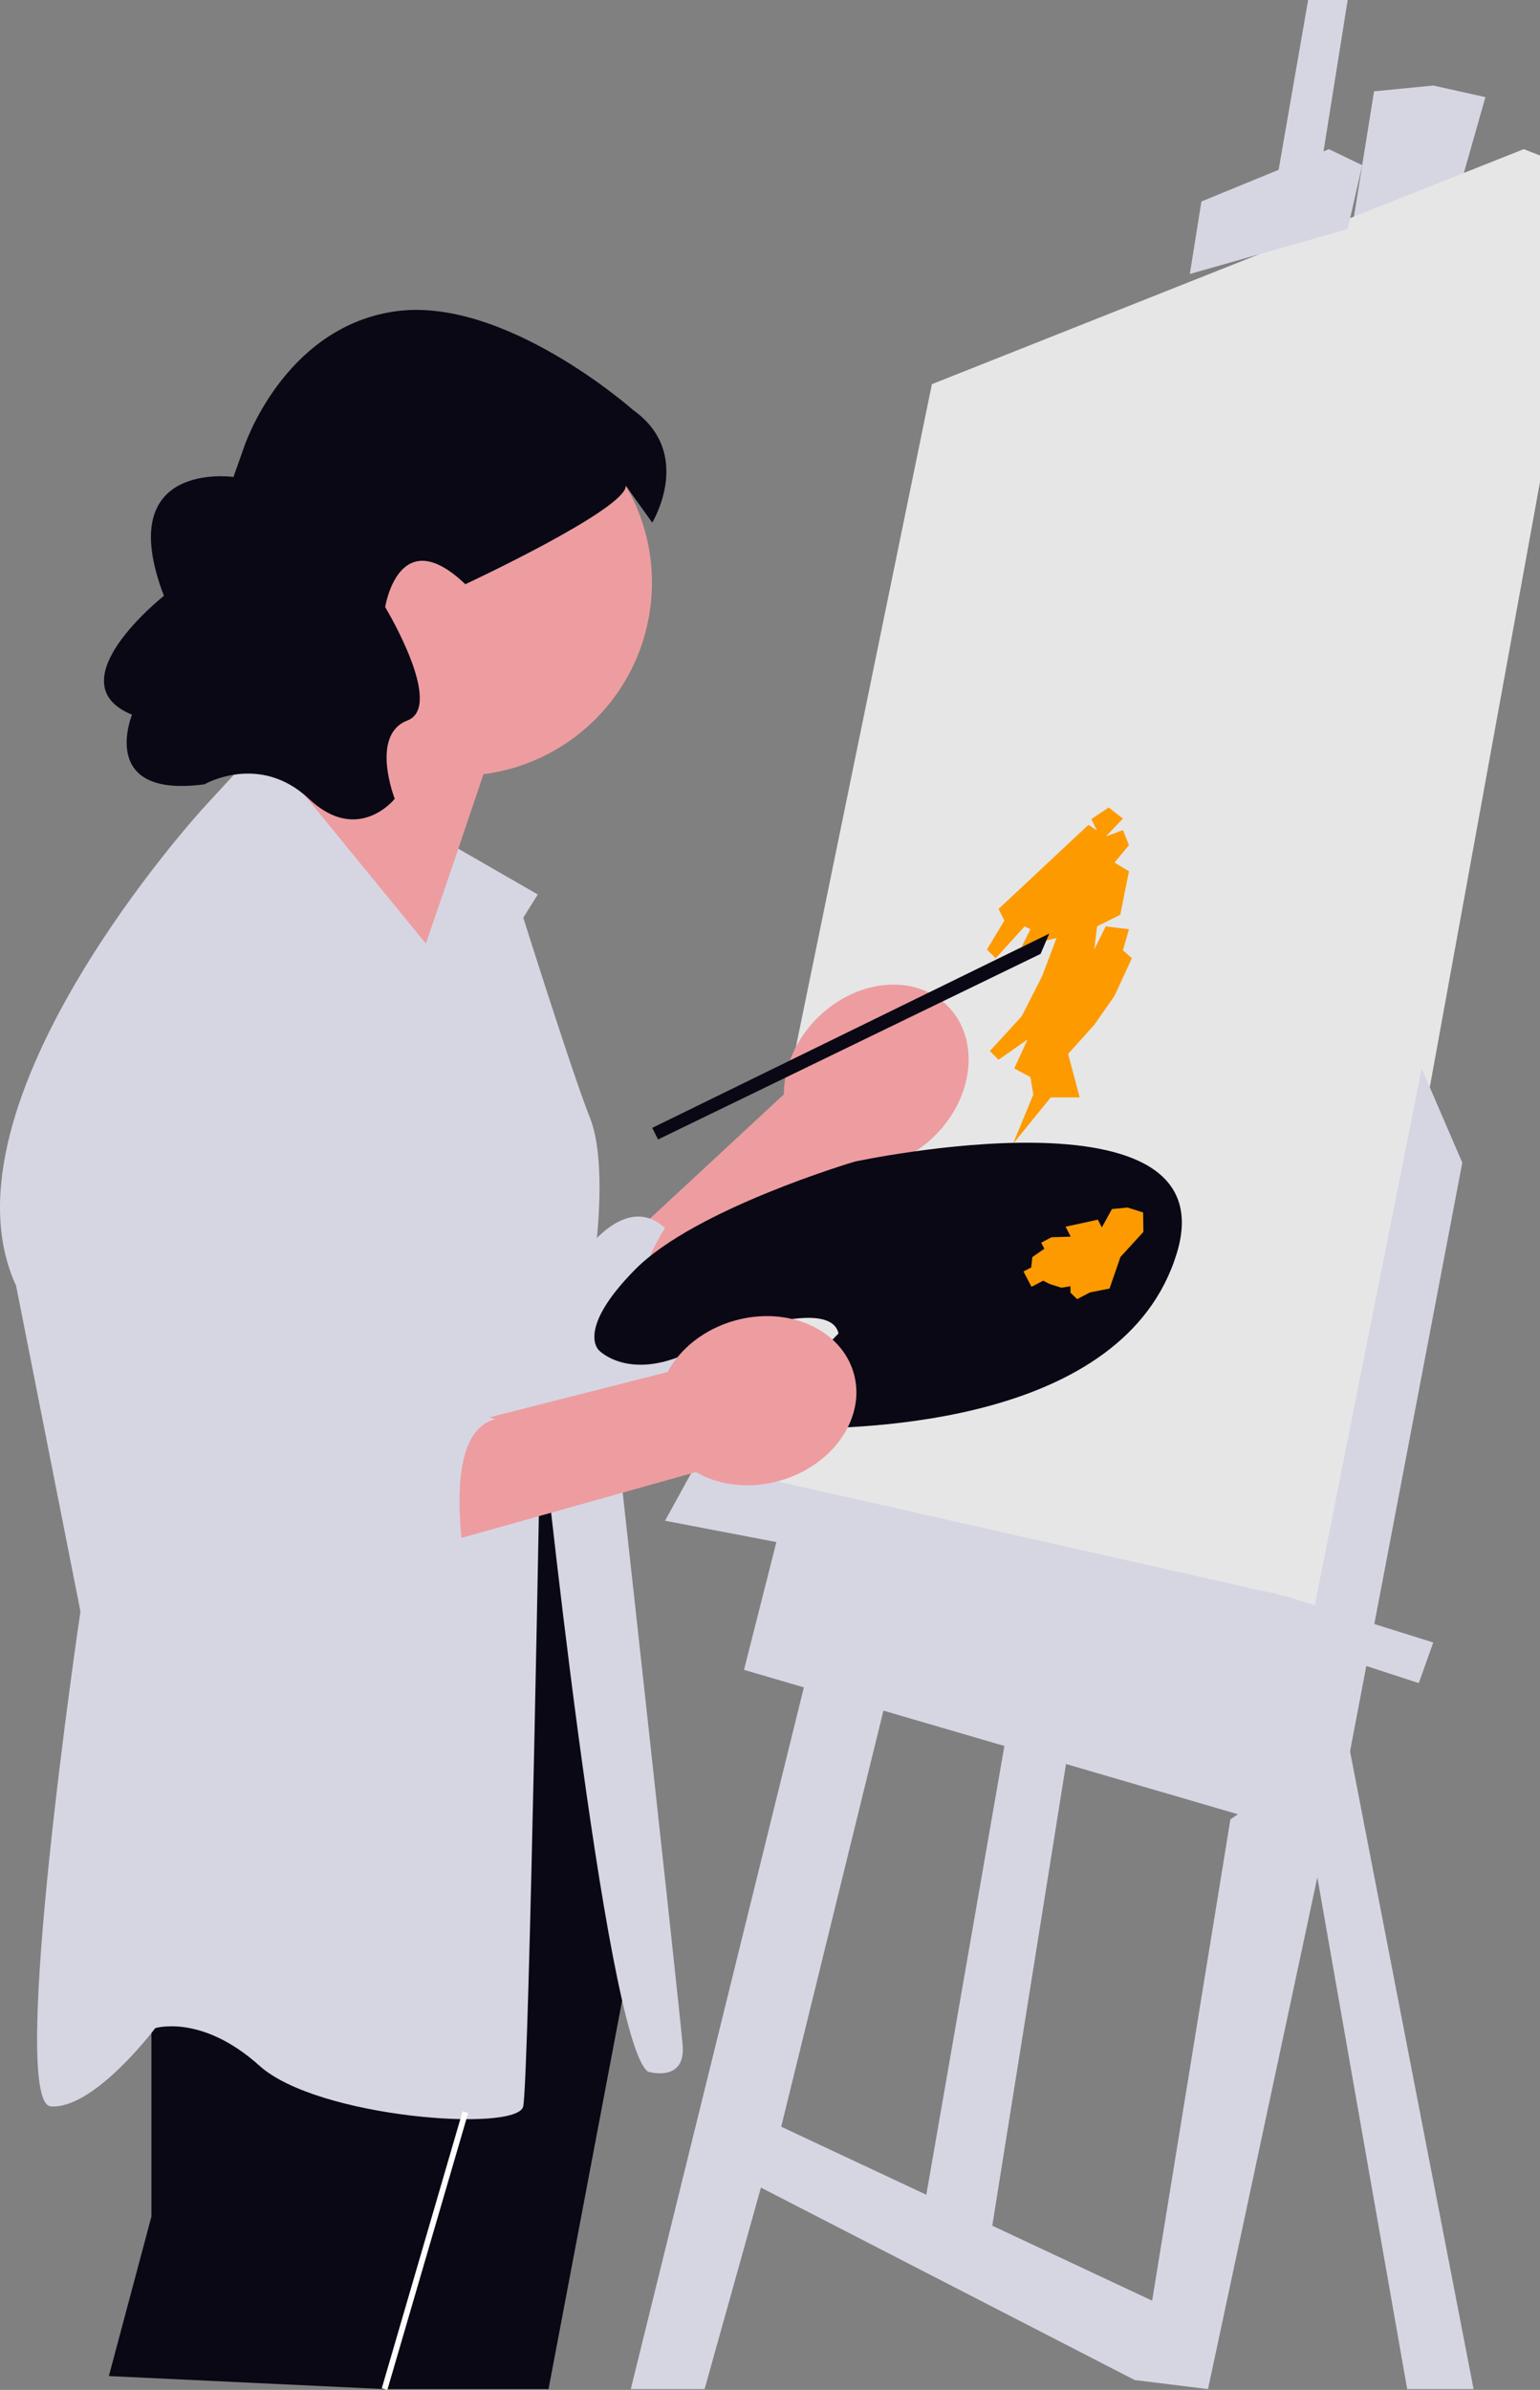 <svg xmlns="http://www.w3.org/2000/svg" width="531.4" height="824.28" viewBox="0 0 531.4 824.28" xmlns:xlink="http://www.w3.org/1999/xlink" role="img" artist="Katerina Limpitsouni" source="https://undraw.co/"><rect x="0" y="0" width="531.4" height="824.28" fill="#808080" stroke="none"/><polygon points="52.25 674.25 52.25 764.494 37.566 819.5 132.715 824 189.274 824 217.658 674.25 199.769 480.228 127.612 484.032 52.25 674.25" fill="#090814"/><polygon points="512.566 33.5 494.566 29.5 474.135 31.5 458.566 128.5 485.566 128.5 512.566 33.5" fill="#d6d6e3"/><polygon points="451.398 0 318.066 766 341.066 776 465.04 0 451.398 0" fill="#d6d6e3"/><polygon points="321.566 132.5 525.79 51.443 531.4 53.625 531.4 166.261 460.423 555.788 439.566 549.597 243.566 512.5 321.566 132.5" fill="#e6e6e6"/><path d="M295.575,403.074l-93.36,90.965-30.34-25.145,98.617-91.455c-.042-9.128,3.981-18.948,11.802-26.601,13.686-13.391,33.764-15.065,44.846-3.739,11.082,11.326,8.972,31.363-4.714,44.754-7.822,7.653-17.727,11.461-26.852,11.221Z" fill="#ed9da0"/><path d="M200.566,433.5s14.831-22.886,28.916-9.943c0,0-26.916,39.943,17.084,31.943,0,0,14.838,7.456,1.419,24.728s-40.419,16.272-40.419,16.272l-7-63Z" fill="#d6d6e3"/><polygon points="414.566 69.5 410.566 94.5 465.04 79 470.047 56.974 458.566 51.443 414.566 69.5" fill="#d6d6e3"/><polygon points="291.566 524.5 217.658 824 234.939 824 243.124 824 262.566 754.5 391.553 820.874 416.837 824 454.566 647.5 485.566 824 508.483 824 465.04 599.867 424.566 627.5 397.566 793.5 269.566 733.5 318.066 536.203 291.566 524.5" fill="#d6d6e3"/><polygon points="494.566 566.5 489.566 580.5 443.566 565.5 229.482 524.5 240.396 504.654 443.566 550.5 494.566 566.5" fill="#d6d6e3"/><polygon points="504.588 401 461.566 626.5 439.566 624.5 490.566 368.5 504.588 401" fill="#d6d6e3"/><polygon points="439.566 629.36 256.733 575.933 269.76 524.5 458.566 565.5 439.566 629.36" fill="#d6d6e3"/><polygon points="378.566 286.5 375.566 284.5 344.566 313.5 345.566 315.5 346.566 317.5 340.566 327.5 343.566 330.5 353.566 319.5 355.566 320.5 352.566 326.5 364.566 323.5 359.566 336.759 352.566 350.5 341.566 362.5 344.566 365.5 354.566 358.5 349.995 368.5 355.566 371.5 356.566 377.5 349.566 394.5 362.566 378.5 372.566 378.5 368.566 363.5 377.566 353.5 384.566 343.5 390.566 330.5 387.483 327.758 389.566 320.5 381.566 319.5 377.566 327.5 378.566 319.5 386.566 315.5 389.566 300.5 384.566 297.5 389.566 291.5 387.483 286.312 381.566 288.5 387.483 282.335 382.566 278.5 376.566 282.5 378.566 286.5" fill="#fd9a00"/><path d="M92.8,189.263c6.461-36.208,41.051-60.324,77.26-53.863,36.208,6.461,60.324,41.051,53.863,77.26-5.24,29.365-28.982,50.773-57.083,54.371l-27.62,81.499-55.004-65.371s17.13-15.288,28.193-34c-15.597-14.898-23.682-37.071-19.609-59.896Z" fill="#ed9da0"/><path d="M146.949,325.444l-56.383-68.944-20.241,22S-23.434,380.5,5.566,443.5l22.194,112.288s-25.194,169.712-10.194,170.712,36-27,36-27c0,0,16-5,36,13s88.923,23.052,90.961,14.026,6.039-238.026,6.039-238.026c0,0,22,215,37,226,0,0,13,4,12-9s-30-275-30-275c0,0,4-30-2-45s-23-69-23-69l5-8-27.43-15.788-11.187,32.732Z" fill="#d6d6e3"/><rect x="96.901" y="775.25" width="99.478" height="2" transform="translate(-639.598 699.46) rotate(-73.724)" fill="#fff"/><path d="M160.566,201.5s55.752-25.983,55.376-33.992l9.124,12.739s14.5-23.747-6.5-38.747c0,0-45-40-83-34s-51.351,46.693-51.351,46.693l-3.649,10.307s-42-6-24,41c0,0-38,30-11,41,0,0-12,29,25,24,0,0,19-11,36,5s29.647,0,29.647,0c0,0-8.647-22,4.353-27s-7.656-39.099-7.656-39.099c0,0,4.656-29.901,27.656-7.901Z" fill="#090814"/><path d="M289.341,459.918s-33.452,33.196-13.33,32.868,111.724-.817,130.026-60.432c18.303-59.615-111.114-31.709-111.114-31.709,0,0-55.036,16.246-75.717,37.157s-12.516,27.935-12.516,27.935c0,0,10.012,10.572,30.875.839s49.358-17.8,51.775-6.657Z" fill="#090814"/><polygon points="382.864 444.415 386.64 433.51 394.551 424.883 394.442 418.175 389.047 416.474 383.688 417.009 380.213 423.327 378.828 420.666 367.685 423.084 369.475 426.522 362.825 426.741 359.277 428.588 360.371 430.691 356.227 433.558 355.838 437.142 353.177 438.527 355.931 443.818 359.979 441.711 362.193 442.853 366.239 444.129 369.362 443.631 369.398 445.867 371.67 448.066 376.105 445.758 382.864 444.415" fill="#fd9a00"/><path d="M240.11,507.723l-125.5,35.222-14.615-36.595,130.35-33.137c4.33-8.036,12.56-14.735,23.089-17.715,18.424-5.213,36.857,2.922,41.171,18.169,4.314,15.247-7.124,31.834-25.548,37.047-10.53,2.979-21.05,1.585-28.948-2.991Z" fill="#ed9da0"/><path d="M27.271,406.933s-7.366,124.462,58.758,147.538c66.125,23.076,78.846,7.436,78.846,7.436,0,0-17.628-66.318,5.975-72.423l-37.795-13.604-31.921-83.156" fill="#d6d6e3"/><polygon points="225.066 389 362.066 322 359.066 329 227.066 393 225.066 389" fill="#090814"/></svg>